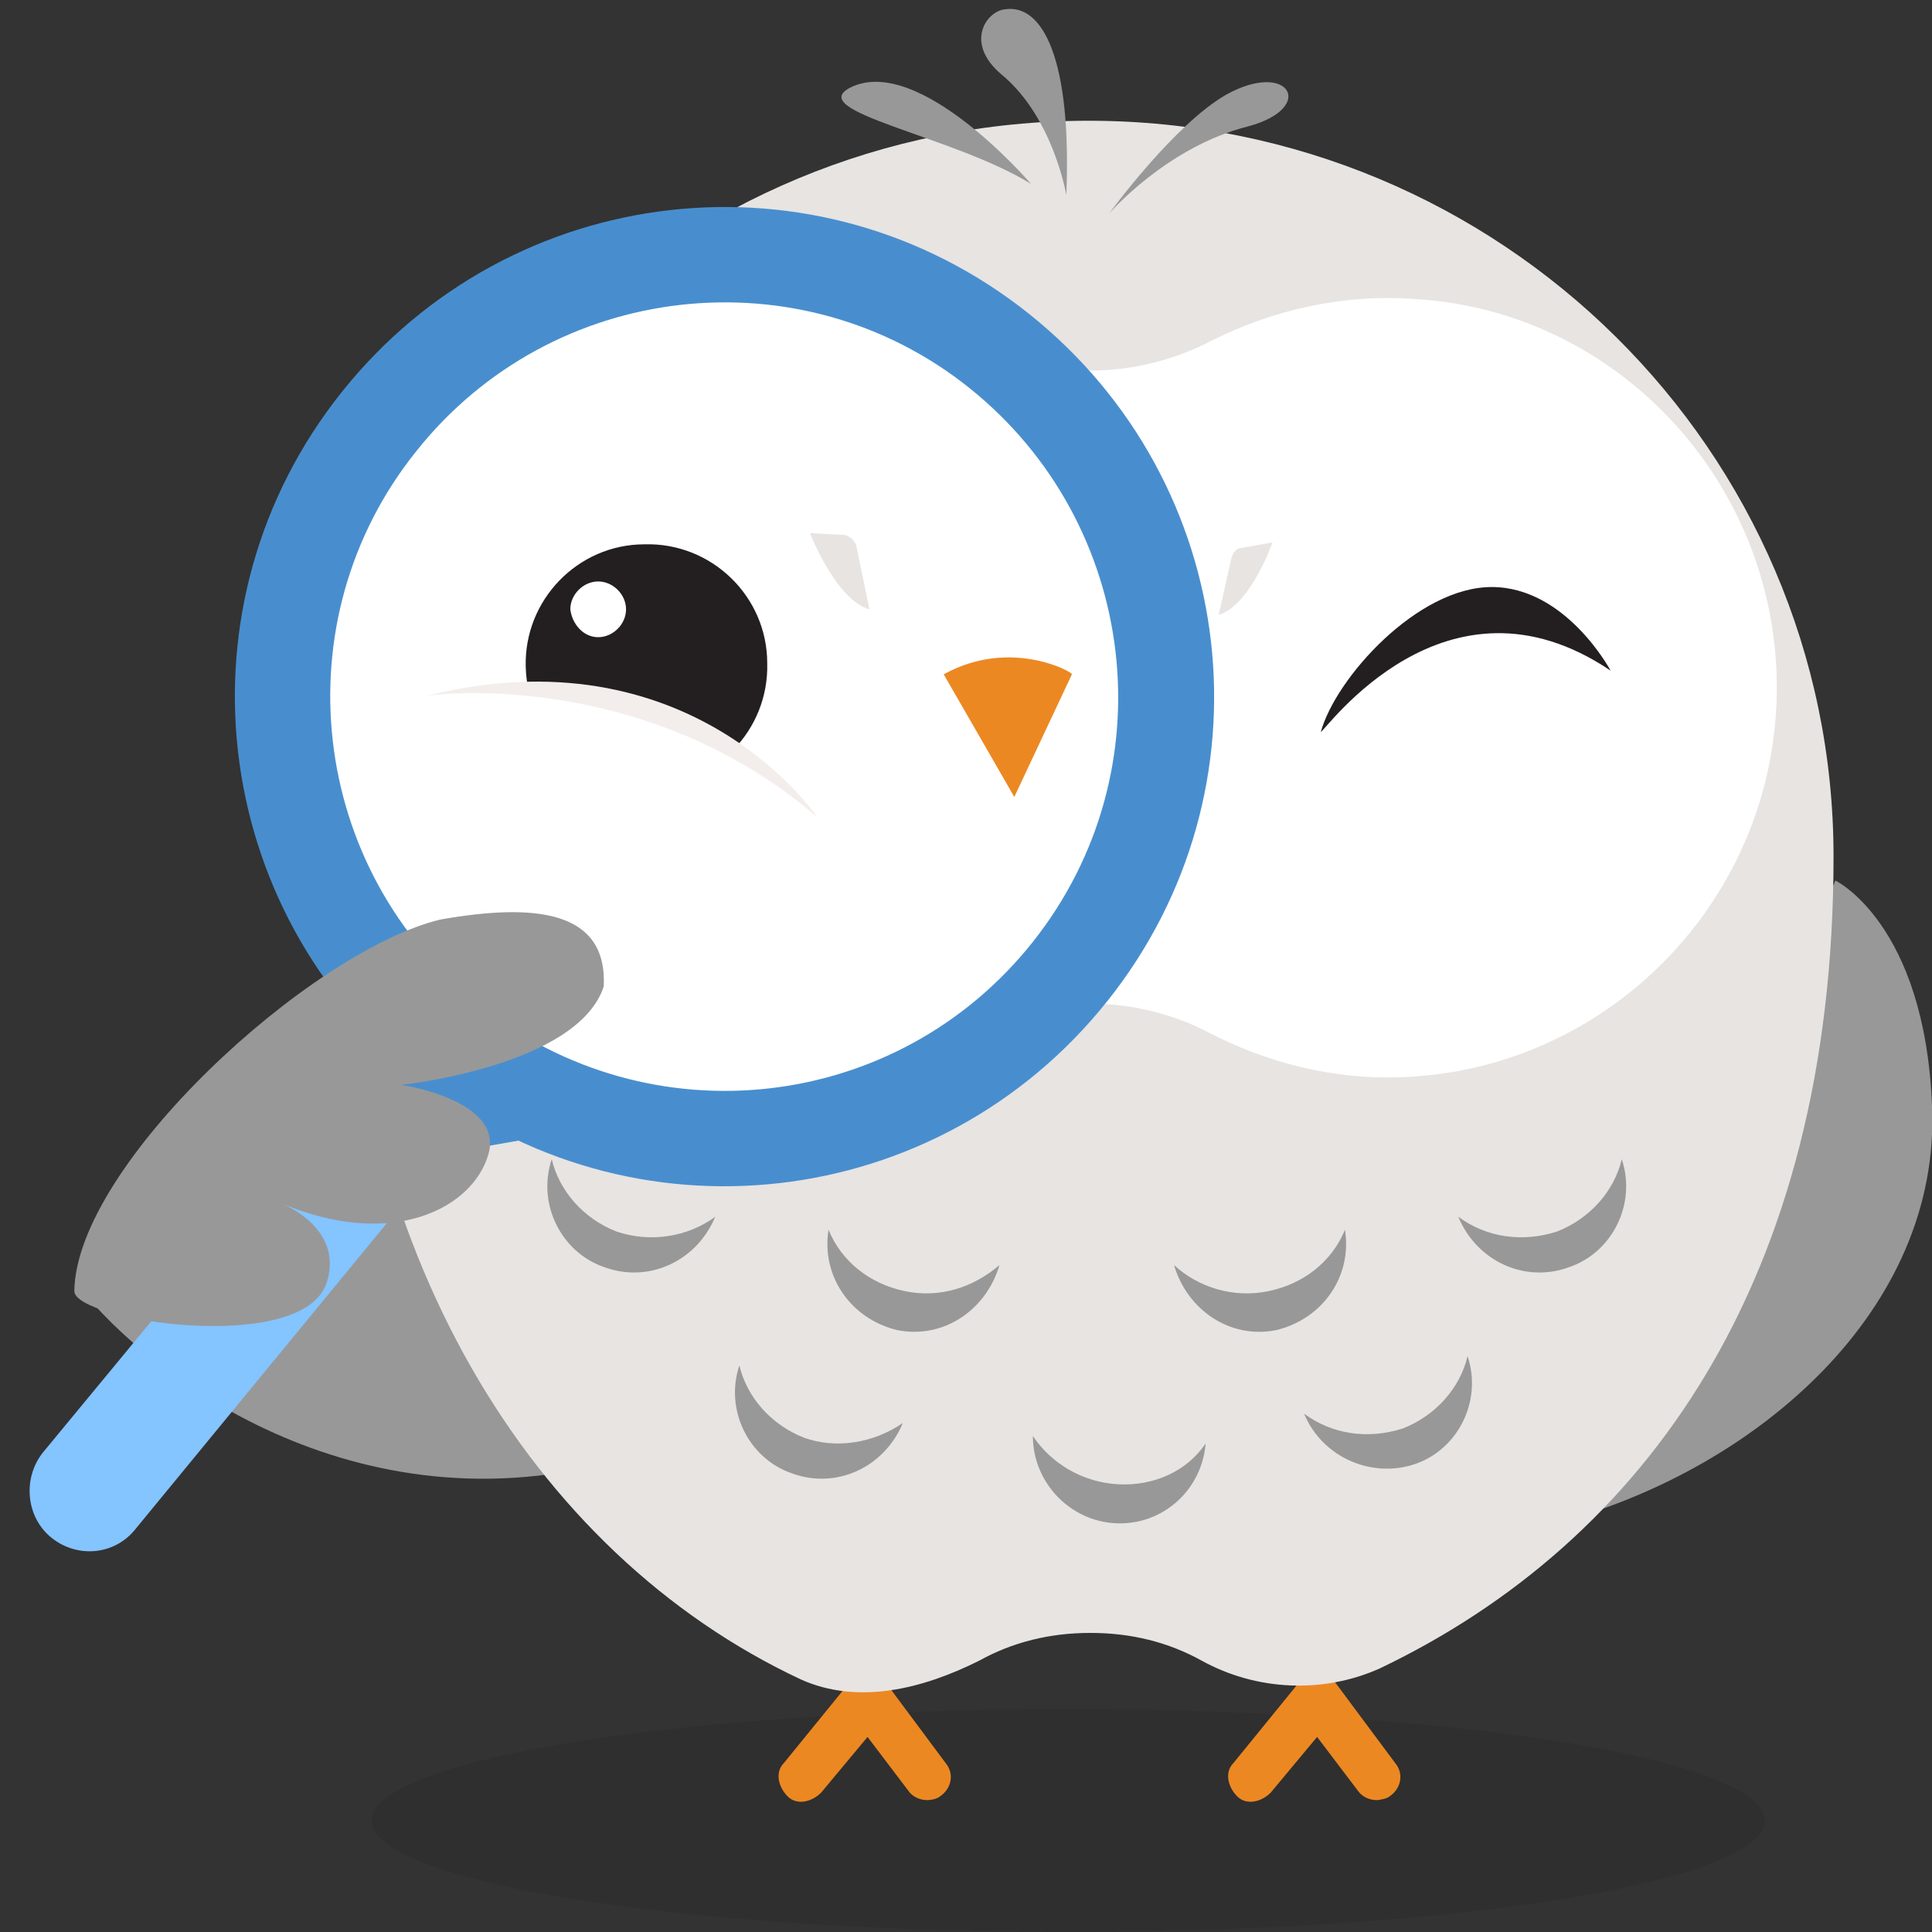 <?xml version="1.0" encoding="utf-8"?>
<!-- Generator: Adobe Illustrator 26.0.0, SVG Export Plug-In . SVG Version: 6.00 Build 0)  -->
<svg version="1.1" id="圖層_1" xmlns="http://www.w3.org/2000/svg" xmlns:xlink="http://www.w3.org/1999/xlink" x="0px" y="0px"
	 viewBox="0 0 104 104" style="enable-background:new 0 0 104 104;" xml:space="preserve">
<rect x="0" y="0" width="104" height="104" fill="#333333" stroke="none"/>
<style type="text/css">
	.st0{fill:#010101;fill-opacity:8.000000e-02;}
	.st1{fill:#989899;}
	.st2{fill:#EC8822;}
	.st3{fill:#E7E4E2;}
	.st4{fill:#FFFFFF;}
	.st5{fill:#231F20;}
	.st6{fill:#F3EEEC;}
	.st7{clip-path:url(#SVGID_00000136373887007276452180000011933755699056026286_);}
	.st8{fill-rule:evenodd;clip-rule:evenodd;fill:#488ECE;}
	.st9{fill:#488ECE;}
	.st10{fill:#84C4FF;}
</style>
<ellipse class="st0" cx="57.5" cy="98" rx="37.5" ry="6"/>
<path class="st1" d="M34.3,78.3c-14.6,4.6-26.2-4.1-30.1-9.1l14.8-13l9.5,2.7C29.4,61,31.9,67.7,34.3,78.3z"/>
<path class="st1" d="M98.8,47.4c0,0,4.8,2.3,5.2,12.1c0.5,11-9.4,19.5-19.9,22.4L98.8,47.4z"/>
<path class="st2" d="M49.9,96.9c-0.4,0-0.8-0.2-1-0.5l-2.2-2.9l-2.5,3c-0.5,0.5-1.3,0.7-1.8,0.2c-0.5-0.5-0.7-1.3-0.2-1.8l3.5-4.3
	c0.3-0.3,0.6-0.5,1-0.5c0.4,0,0.8,0.2,1,0.5l3.2,4.3c0.5,0.6,0.3,1.4-0.3,1.8C50.5,96.8,50.2,96.9,49.9,96.9z"/>
<path class="st2" d="M74.1,96.9c-0.4,0-0.8-0.2-1-0.5l-2.2-2.9l-2.5,3c-0.5,0.5-1.3,0.7-1.8,0.2c-0.5-0.5-0.7-1.3-0.2-1.8l3.5-4.3
	c0.3-0.3,0.6-0.5,1-0.5c0.4,0,0.8,0.2,1,0.5l3.2,4.3c0.5,0.6,0.3,1.4-0.3,1.8C74.7,96.8,74.3,96.9,74.1,96.9z"/>
<path class="st3" d="M58.6,6.5c-22.2,0-40.1,17.7-40.1,39.5c0,21.2,10.1,37.6,24.6,44.4c3.1,1.4,6.6,0.5,9.6-1c1.8-1,3.8-1.5,6-1.5
	c2.2,0,4.2,0.5,6,1.5c2.9,1.6,6.5,1.8,9.6,0.4C88.5,83,98.7,69,98.7,46.1C98.7,24.3,80.8,6.5,58.6,6.5z"/>
<path class="st4" d="M76.2,16.1c-3.9-0.3-7.7,0.6-10.9,2.2c-4.2,2.2-9.1,2.2-13.3,0c-3.3-1.6-7-2.5-10.9-2.2
	c-10.3,0.7-18.7,9.1-19.4,19.4C20.8,47.8,30.4,58,42.5,58c3.5,0,6.7-0.9,9.6-2.4c4.1-2.1,9-2.1,13,0c2.9,1.5,6.2,2.4,9.6,2.4
	c12,0,21.7-10.2,20.9-22.4C94.9,25.1,86.5,16.7,76.2,16.1z"/>
<path class="st1" d="M33.2,66.3c-1.8-0.7-3.1-2.2-3.5-3.9c-0.8,2.4,0.5,5,2.8,5.8c2.4,0.9,5-0.3,6-2.7C37,66.6,35,66.9,33.2,66.3z"
	/>
<path class="st1" d="M43.3,77.4c-1.8-0.7-3.1-2.2-3.5-3.9c-0.8,2.4,0.5,5,2.8,5.8c2.4,0.9,5-0.3,6-2.7C47,77.7,45,78,43.3,77.4z"/>
<path class="st1" d="M60.2,79.9c-1.9-0.1-3.6-1.1-4.6-2.6c0,2.5,2,4.6,4.5,4.7c2.5,0.1,4.6-1.8,4.8-4.3C63.9,79.2,62.1,80,60.2,79.9
	z"/>
<path class="st1" d="M75.5,76.9c1.8-0.7,3.1-2.2,3.5-3.9c0.8,2.4-0.5,5-2.8,5.8s-5-0.3-6-2.7C71.7,77.2,73.6,77.5,75.5,76.9z"/>
<path class="st1" d="M48.7,69.5c-1.9-0.4-3.4-1.6-4.1-3.3c-0.4,2.5,1.2,4.8,3.7,5.4c2.5,0.5,4.8-1.1,5.5-3.5
	C52.4,69.3,50.6,69.9,48.7,69.5z"/>
<path class="st1" d="M83.8,66.3c1.8-0.7,3.1-2.2,3.5-3.9c0.8,2.4-0.5,5-2.8,5.8c-2.4,0.9-5-0.3-6-2.7C80,66.6,81.9,66.9,83.8,66.3z"
	/>
<path class="st1" d="M68.3,69.5c1.9-0.4,3.4-1.6,4.1-3.3c0.4,2.5-1.2,4.8-3.7,5.4c-2.5,0.5-4.8-1.1-5.5-3.5
	C64.5,69.3,66.4,69.9,68.3,69.5z"/>
<path class="st1" d="M59.7,11.5c0,0,3.1-3.6,7.5-4.7c3.7-1,2.2-3.6-1.2-1.7C63.2,6.7,59.7,11.5,59.7,11.5z"/>
<path class="st1" d="M57.4,10.5c0,0-0.7-4.2-3.5-6.5c-2-1.7-0.8-3.4,0.2-3.5C56.1,0.2,57.7,3.1,57.4,10.5z"/>
<path class="st1" d="M55.5,9.9c0,0-6-7-9.7-5.2C43.2,6,51.3,7.3,55.5,9.9z"/>
<path class="st5" d="M40.3,41.7c3.4,0,6.1-2.7,6.1-6.1c0-3.4-2.7-6.1-6.1-6.1c-3.4,0-6.1,2.7-6.1,6.1C34.2,39,37,41.7,40.3,41.7z"/>
<path class="st4" d="M37.9,34.2c0.8,0,1.4-0.6,1.4-1.4s-0.6-1.4-1.4-1.4s-1.4,0.6-1.4,1.4S37.1,34.2,37.9,34.2z"/>
<path class="st2" d="M55.2,36.4l3.5,6.2l3-6.2C61.7,36.4,58.5,34.5,55.2,36.4z"/>
<path class="st4" d="M67.8,43.4c0,0,8-8.9,19.7-6.3l-6.3,11.1L67.8,43.4z"/>
<path class="st4" d="M48.8,43.4c0,0-8-8.9-19.7-6.3l6.3,11.1L48.8,43.4z"/>
<path class="st6" d="M48.8,43.4c0,0-6.2-9.6-19.7-6.3C29.1,37,40,35.6,48.8,43.4z"/>
<path class="st3" d="M68.5,29.2c0,0-1.2,3.4-2.9,3.9l0.7-3.1c0.1-0.3,0.3-0.5,0.5-0.5L68.5,29.2z"/>
<path class="st3" d="M48.6,29.2c0,0,1.2,3.4,2.9,3.9l-0.7-3.1c-0.1-0.3-0.3-0.5-0.5-0.5L48.6,29.2z"/>
<g>
	<defs>
		<path id="SVGID_1_" d="M21.3,23.4c7.8-9.8,22-11.4,31.8-3.6c9.8,7.8,11.4,22,3.6,31.8c-7.8,9.8-22,11.4-31.8,3.6
			S13.5,33.2,21.3,23.4z"/>
	</defs>
	<clipPath id="SVGID_00000039830278802025190100000012025742506699192981_">
		<use xlink:href="#SVGID_1_"  style="overflow:visible;"/>
	</clipPath>
	<g style="clip-path:url(#SVGID_00000039830278802025190100000012025742506699192981_);">
		<path class="st3" d="M54.1,4.3c-23.8,0.3-42.8,19.6-42.5,43c0.3,22.8,11.4,40.2,27,47.4c3.3,1.5,7.1,0.5,10.2-1.3
			c1.9-1.1,4.1-1.7,6.4-1.7c2.3,0,4.5,0.5,6.4,1.5c3.2,1.7,7.1,1.9,10.3,0.3C87.3,85.9,98,70.7,97.7,46.1
			C97.4,22.7,77.9,3.9,54.1,4.3z"/>
		<path class="st4" d="M73.1,14.3c-4.2-0.2-8.3,0.7-11.7,2.5c-4.5,2.4-9.7,2.4-14.3,0.2c-3.5-1.7-7.6-2.6-11.8-2.2
			c-11.1,0.9-20,10-20.6,21.1C14,49,24.6,59.9,37.5,59.7c3.7,0,7.2-1,10.3-2.7c4.3-2.3,9.6-2.4,14-0.2c3.1,1.6,6.6,2.4,10.4,2.4
			C85,59.1,95.3,48,94.2,34.9C93.3,23.7,84.2,14.8,73.1,14.3z"/>
		<path class="st5" d="M34.9,42.3c3.6,0,6.5-3,6.4-6.6c0-3.6-3-6.5-6.6-6.4c-3.6,0-6.5,3-6.4,6.6C28.4,39.5,31.3,42.3,34.9,42.3z"/>
		<path class="st4" d="M32.2,34.3c0.8,0,1.5-0.7,1.5-1.5c0-0.8-0.7-1.5-1.5-1.5c-0.8,0-1.5,0.7-1.5,1.5
			C30.8,33.6,31.4,34.3,32.2,34.3z"/>
		<path class="st2" d="M50.8,36.3l3.8,6.6l3.1-6.6C57.8,36.2,54.4,34.3,50.8,36.3z"/>
		<path class="st4" d="M44,44c0,0-8.7-9.4-21.2-6.5l7,11.9L44,44z"/>
		<path class="st6" d="M44,44c0,0-6.8-10.2-21.2-6.5C22.8,37.4,34.5,35.8,44,44z"/>
		<path class="st3" d="M43.6,28.7c0,0,1.4,3.6,3.2,4.1l-0.7-3.4c-0.1-0.3-0.3-0.5-0.6-0.6L43.6,28.7z"/>
	</g>
</g>
<path class="st8" d="M52.2,20.9c-9.1-7.3-22.5-5.8-29.8,3.4c-7.3,9.1-5.8,22.5,3.4,29.8c9.2,7.3,22.5,5.8,29.8-3.4
	C62.9,41.5,61.3,28.2,52.2,20.9z M18.4,21.1c9.1-11.4,25.6-13.3,37-4.2c11.4,9.1,13.3,25.6,4.2,37c-9.1,11.4-25.6,13.3-37,4.2
	C11.2,49,9.3,32.5,18.4,21.1z"/>
<path class="st9" d="M30.2,61l-11.5-9.2l0.2,6.3l5,4L30.2,61z"/>
<path class="st10" d="M18.9,58.1l5,4L7.3,82.3c-1.1,1.4-3.1,1.6-4.5,0.5l0,0c-1.4-1.1-1.6-3.2-0.5-4.6L18.9,58.1z"/>
<path class="st5" d="M86.7,36.1c0,0-2.4-4.5-6.4-4.5c-4,0-8.4,4.9-9.2,7.8C71.3,39.4,77.8,30.1,86.7,36.1z"/>
<path class="st1" d="M23.7,49.5c5.1-0.9,9-0.5,8.8,3.6c-1.4,4.3-10.9,5.3-10.9,5.3s5.5,0.8,4.7,3.7s-5.1,5.2-11.1,2.7
	c0,0,3.3,1.3,2.4,4.2C16.4,73,4,71.1,4,69.5C4.1,62.7,16.7,51.2,23.7,49.5z"/>
</svg>

